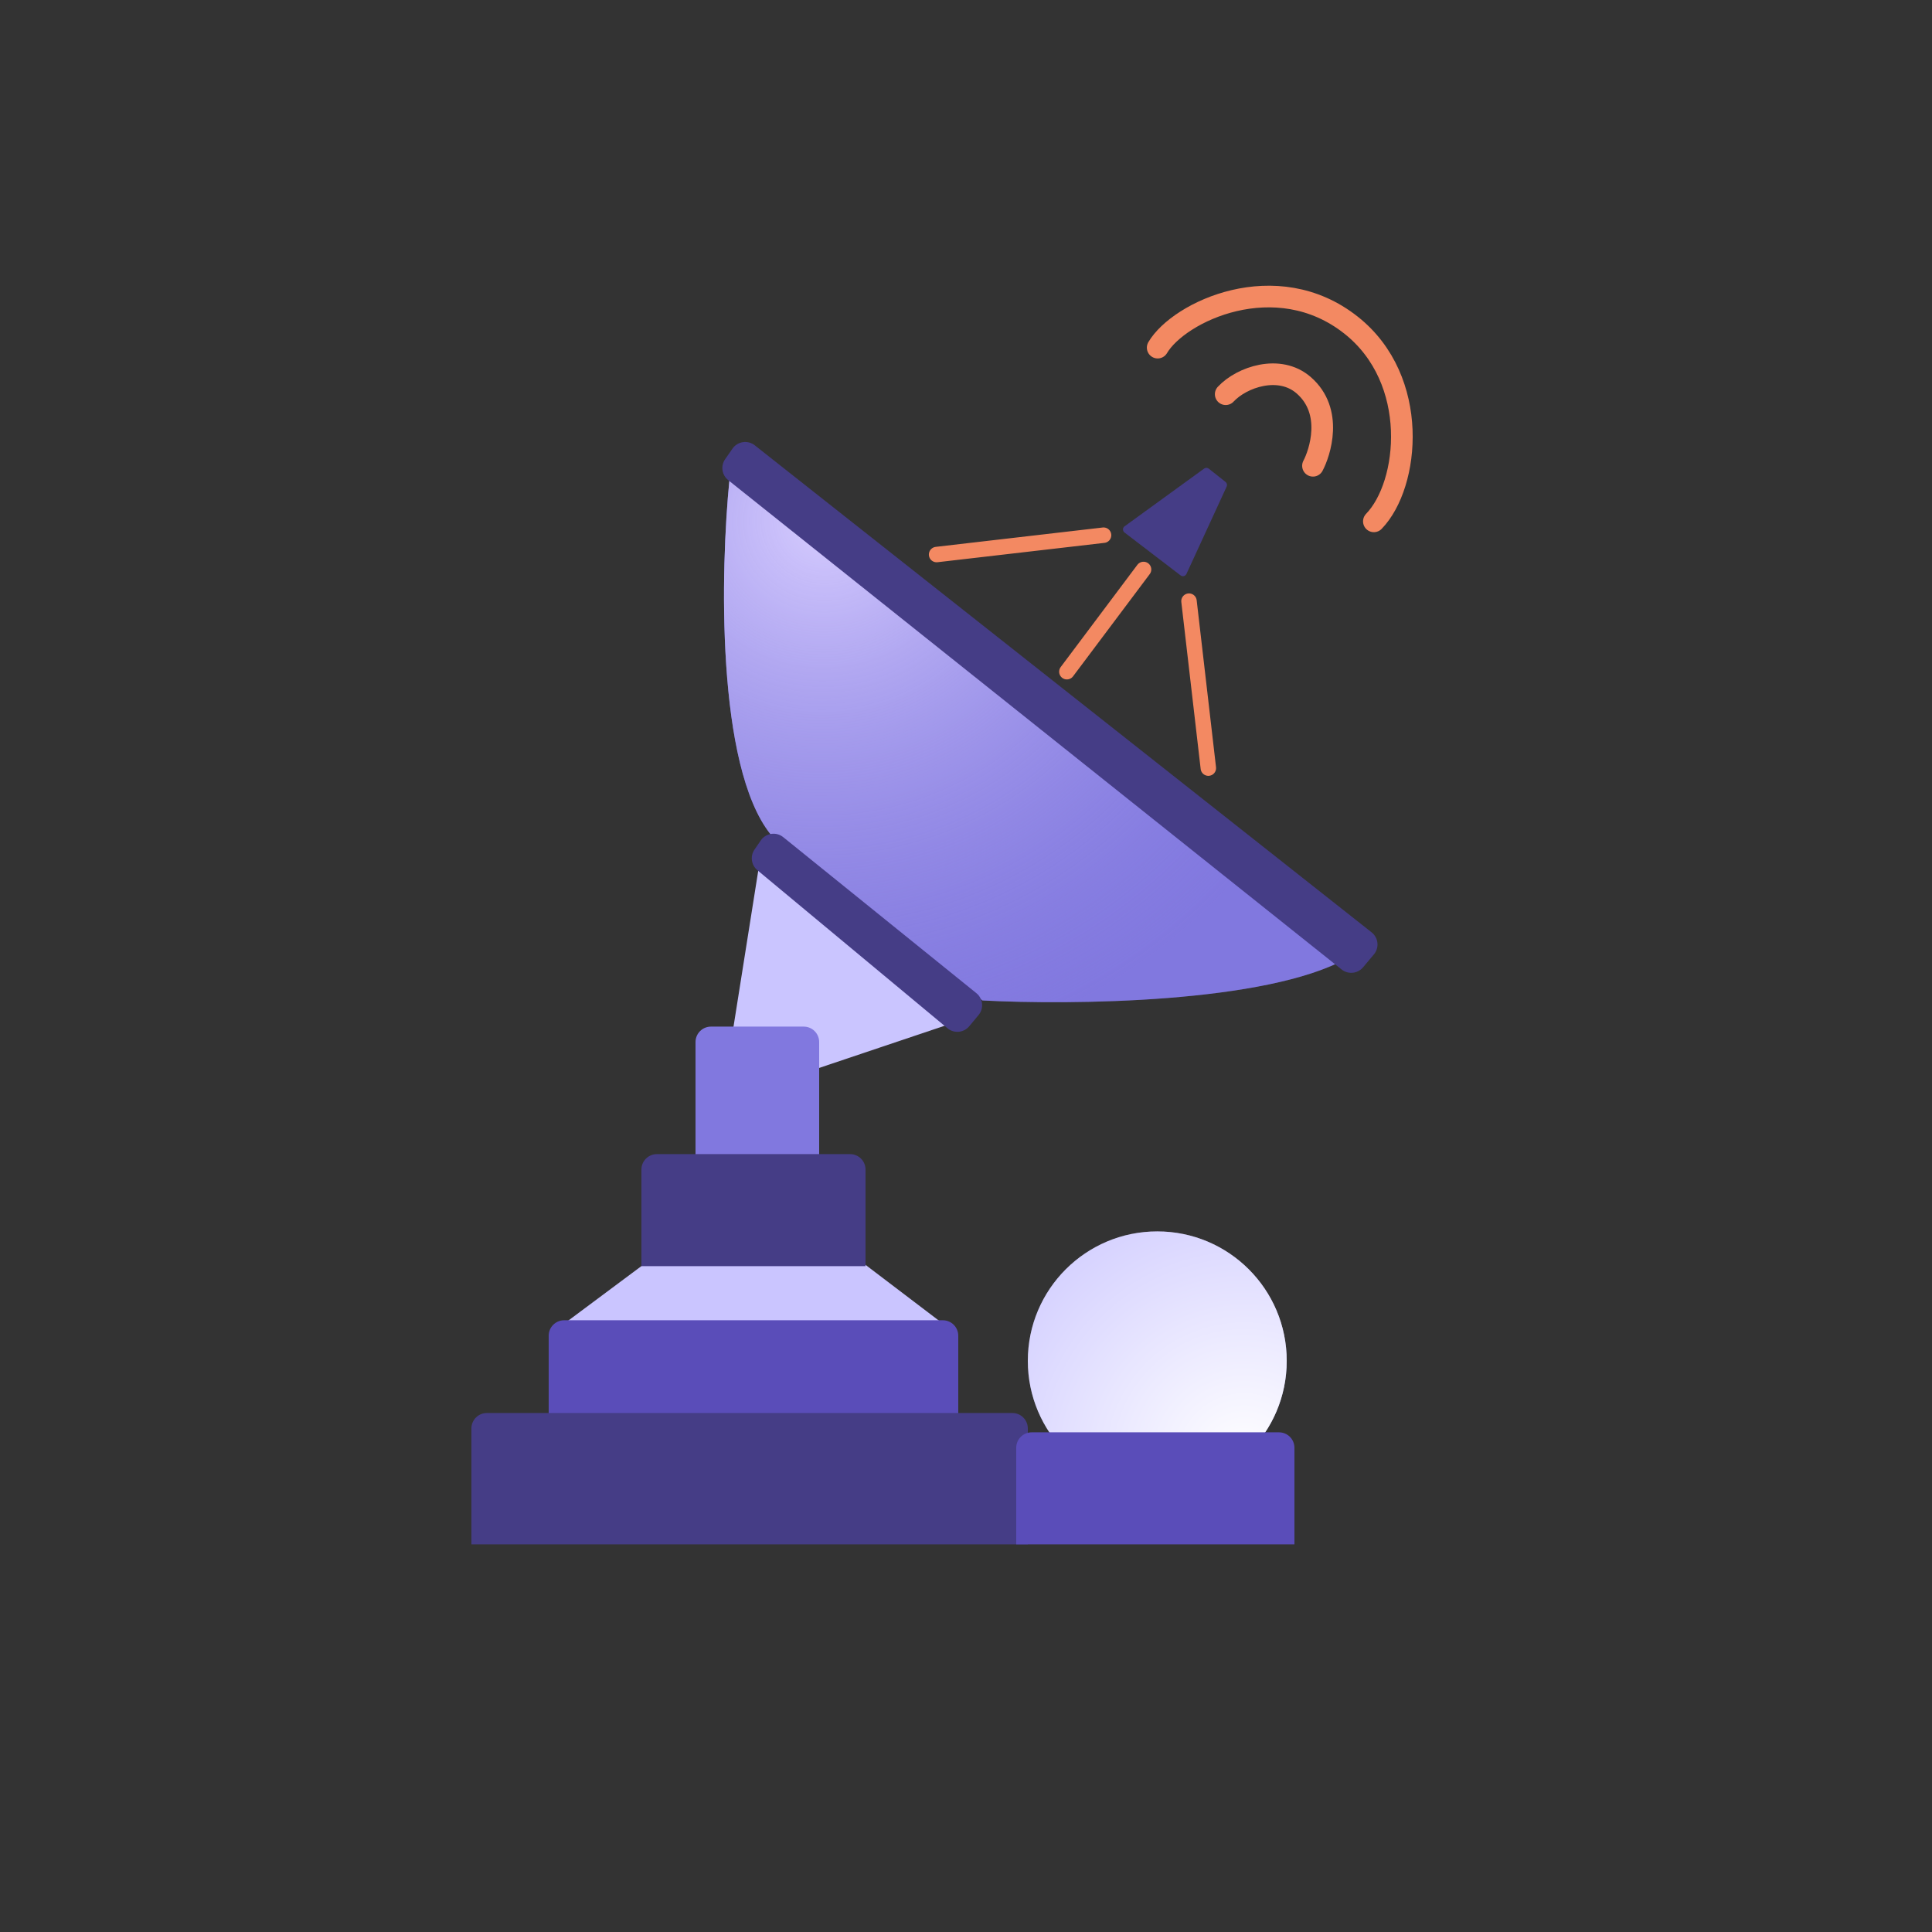<svg width="500" height="500" viewBox="0 0 500 500" fill="none" xmlns="http://www.w3.org/2000/svg">
<rect x="0" y="0" width="500" height="500" fill="#333333" stroke="none"/>
<path d="M307.711 155.574L312.719 198.785" stroke="#F38962" stroke-width="4" stroke-linecap="round"/>
<path d="M242.391 143.516L285.601 138.507" stroke="#F38962" stroke-width="4" stroke-linecap="round"/>
<path d="M276.105 173.836L295.95 147.376" stroke="#F38962" stroke-width="4" stroke-linecap="round"/>
<path d="M305.533 148.913L291.022 137.812C290.491 137.405 290.501 136.601 291.043 136.208L311.629 121.268C311.992 121.005 312.486 121.015 312.837 121.294L317.169 124.726C317.531 125.012 317.649 125.509 317.457 125.928L307.049 148.537C306.781 149.119 306.042 149.302 305.533 148.913Z" fill="#453D86"/>
<path d="M186.793 284.856L196.39 224.348L250.742 263.35L186.793 284.856Z" fill="#CAC5FF"/>
<path d="M144.5 343.684L195.5 305.684L245.5 343.684H144.5Z" fill="#CAC5FF"/>
<path d="M199.443 215.942C185.312 198.252 186.455 147.315 188.793 124.057L348.623 247.979C327.828 259.651 277.046 260.135 254.254 258.917L199.443 215.942Z" fill="#8178DF"/>
<path d="M199.443 215.942C185.312 198.252 186.455 147.315 188.793 124.057L348.623 247.979C327.828 259.651 277.046 260.135 254.254 258.917L199.443 215.942Z" fill="url(#paint0_radial_273_2374)"/>
<path d="M347.202 250.894L188.453 124.254C186.806 122.94 186.461 120.573 187.664 118.843L189.57 116.101C190.886 114.209 193.524 113.817 195.333 115.245L354.976 241.292C356.747 242.69 357.012 245.276 355.561 247.004L352.759 250.339C351.364 252.001 348.898 252.247 347.202 250.894Z" fill="#453D86"/>
<path d="M245.204 266.113L196.005 225.203C194.415 223.88 194.095 221.563 195.268 219.859L196.893 217.498C198.214 215.579 200.889 215.191 202.701 216.655L252.684 257.029C254.42 258.432 254.673 260.983 253.246 262.699L250.837 265.595C249.425 267.293 246.903 267.525 245.204 266.113Z" fill="#453D86"/>
<path d="M180 269.684C180 267.474 181.791 265.684 184 265.684H208C210.209 265.684 212 267.474 212 269.684V299.684H180V269.684Z" fill="#8178DF"/>
<path d="M166 302.684C166 300.474 167.791 298.684 170 298.684H220C222.209 298.684 224 300.474 224 302.684V327.684H166V302.684Z" fill="#453D86"/>
<path d="M142 345.684C142 343.474 143.791 341.684 146 341.684H244C246.209 341.684 248 343.474 248 345.684V368.684H142V345.684Z" fill="#5A4DB9"/>
<path d="M122 369.684C122 367.474 123.791 365.684 126 365.684H262C264.209 365.684 266 367.474 266 369.684V399.684H122V369.684Z" fill="#453D86"/>
<circle cx="299.5" cy="352.184" r="33.5" fill="#CAC5FF"/>
<circle cx="299.5" cy="352.184" r="33.5" fill="url(#paint1_radial_273_2374)"/>
<path d="M263 374.684C263 372.474 264.791 370.684 267 370.684H331C333.209 370.684 335 372.474 335 374.684V399.684H263V374.684Z" fill="#5A4DB9"/>
<path d="M317.211 102.02C321.39 97.543 331.11 94.251 337.377 99.683C345.211 106.474 341.532 117.288 339.795 120.543M299.606 89.966C305.102 80.638 330.251 68.772 349.672 84.163C367.52 98.306 364.787 125.398 355.556 134.924" stroke="#F38962" stroke-width="5.6" stroke-linecap="round"/>
<defs>
<radialGradient id="paint0_radial_273_2374" cx="0" cy="0" r="1" gradientUnits="userSpaceOnUse" gradientTransform="translate(213.669 134.58) rotate(64.561) scale(140.797 145.163)">
<stop stop-color="#D6CCFF"/>
<stop offset="1" stop-color="#8178DF" stop-opacity="0.25"/>
</radialGradient>
<radialGradient id="paint1_radial_273_2374" cx="0" cy="0" r="1" gradientUnits="userSpaceOnUse" gradientTransform="translate(322 378) rotate(-135.277) scale(73.186)">
<stop stop-color="white"/>
<stop offset="1" stop-color="white" stop-opacity="0.17"/>
</radialGradient>
</defs>
</svg>
